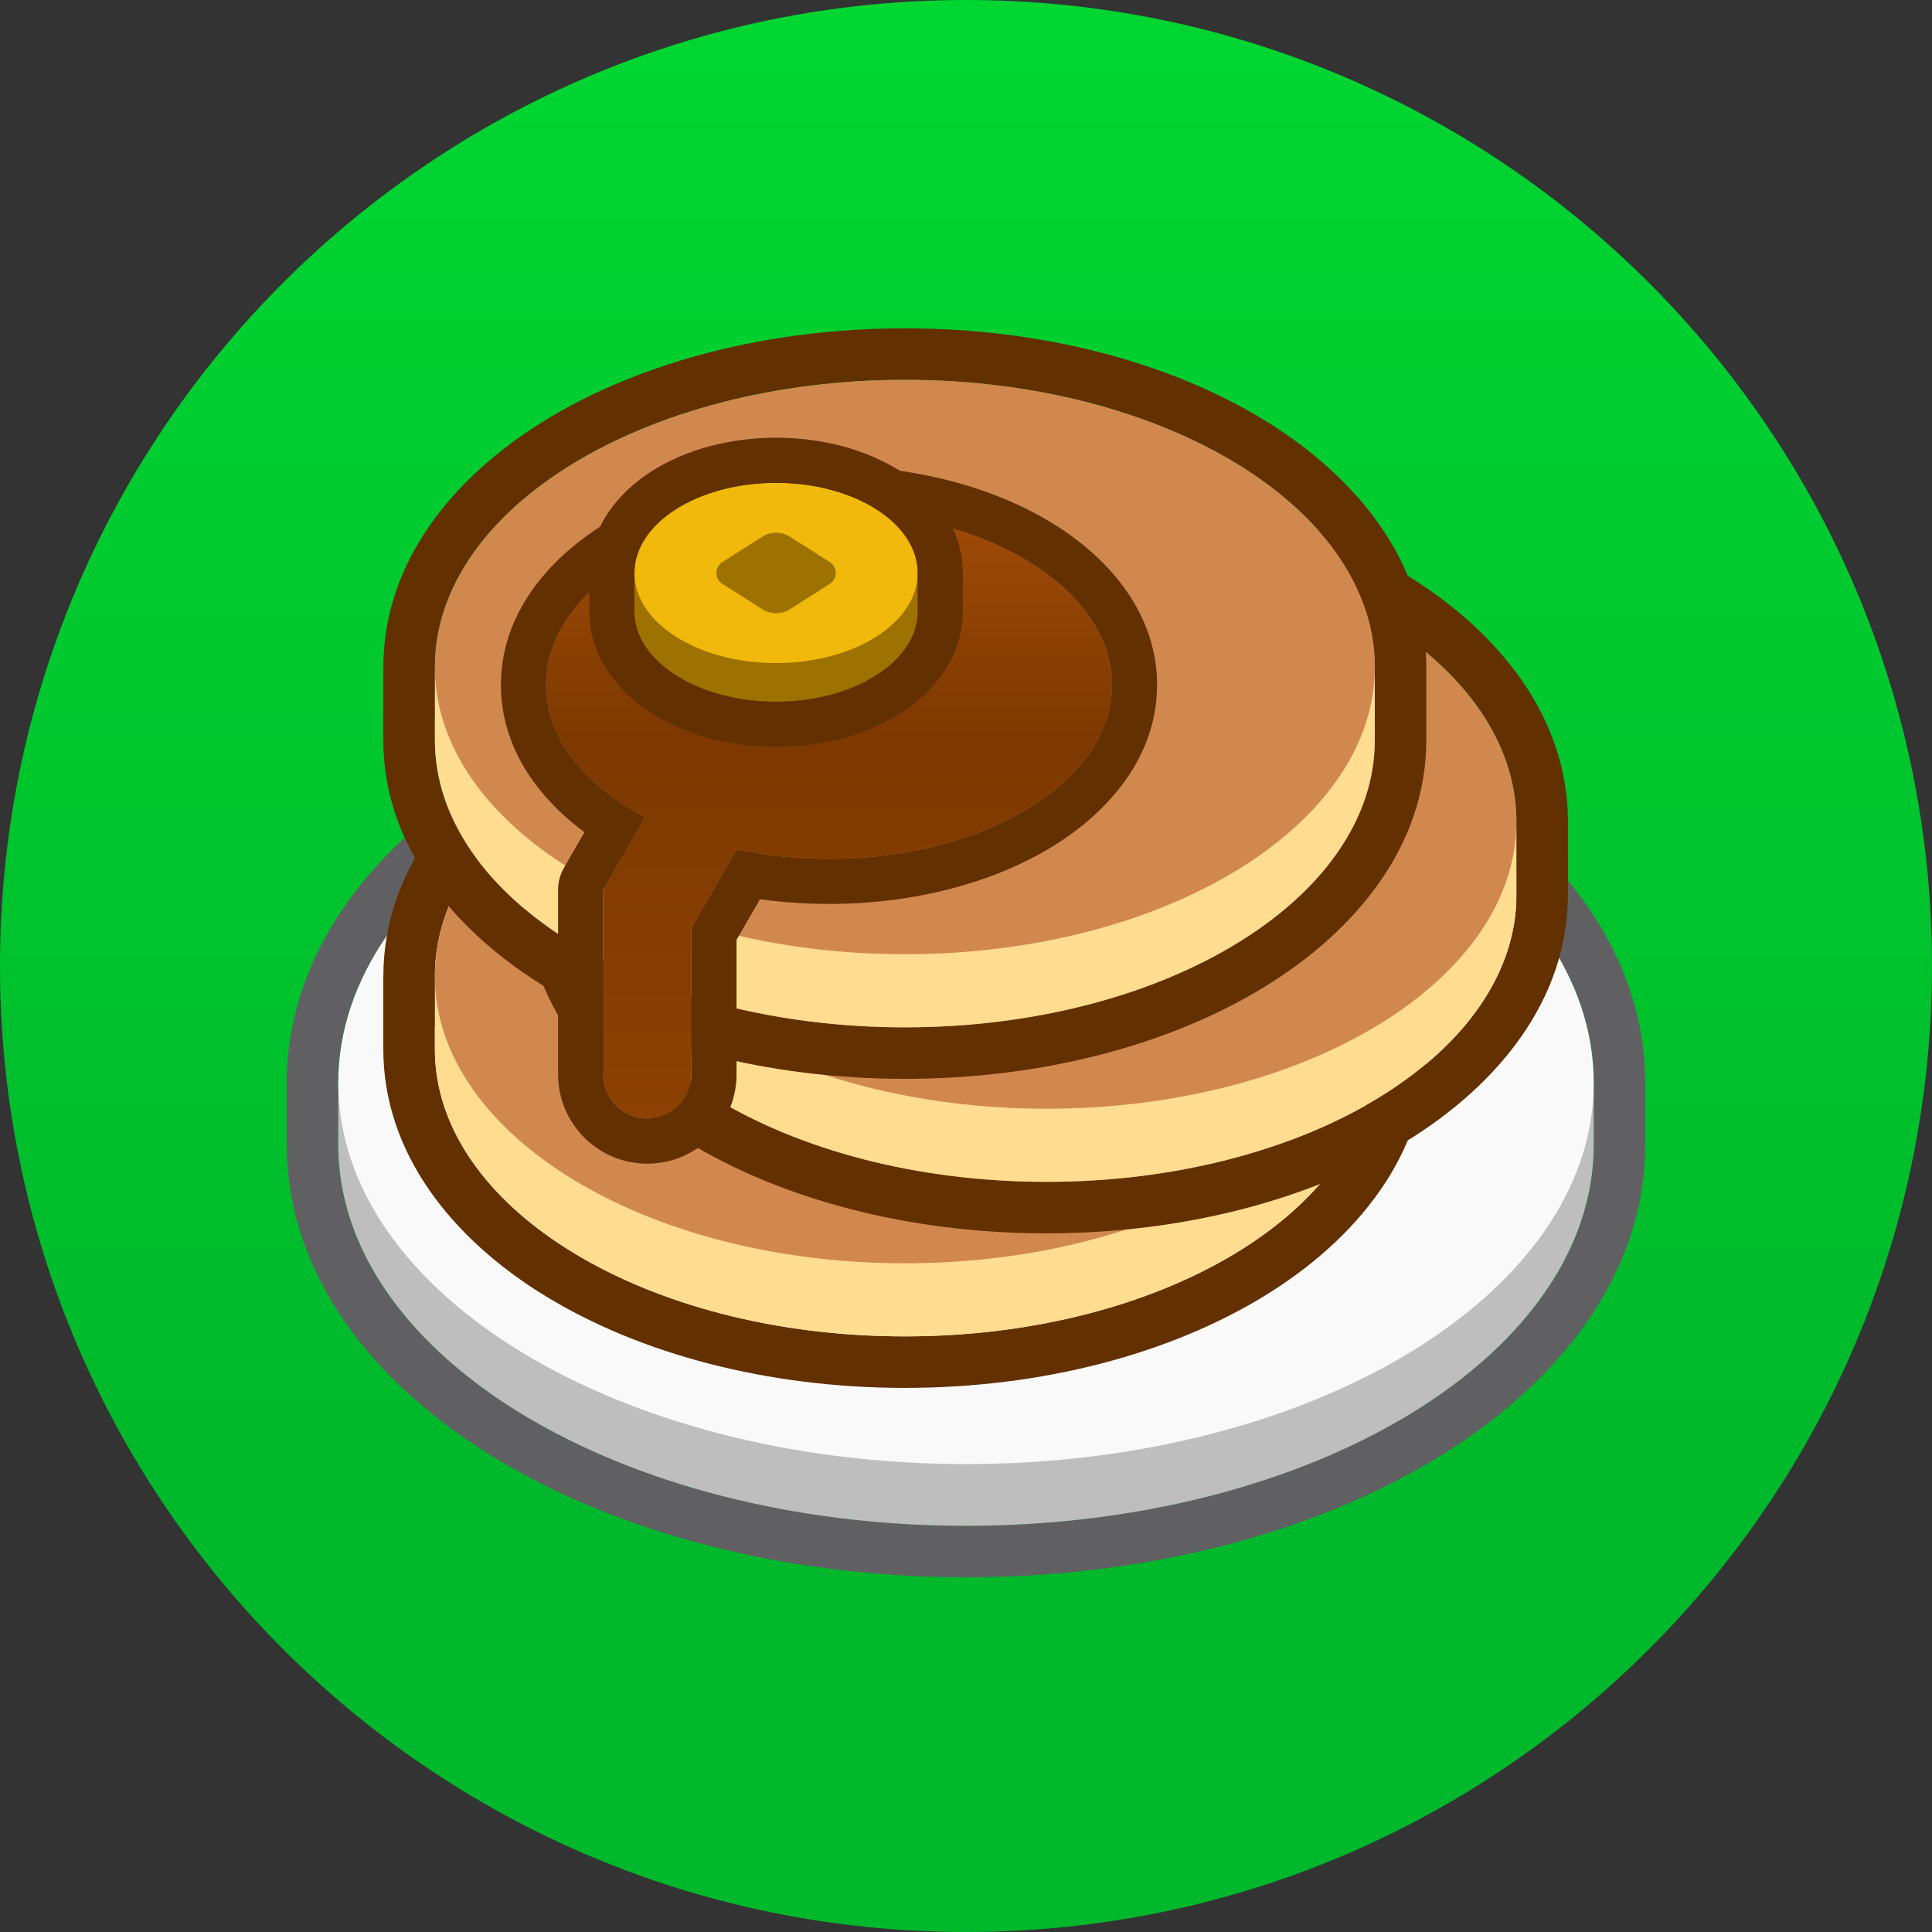 <svg width="32" height="32" viewBox="0 0 32 32" fill="none" xmlns="http://www.w3.org/2000/svg">
<rect x="0" y="0" width="32" height="32" fill="#333333" stroke="none"/>
<path d="M16 32C24.837 32 32 24.837 32 16C32 7.163 24.837 0 16 0C7.163 0 0 7.163 0 16C0 24.837 7.163 32 16 32Z" fill="url(#paint0_linear_214_1035)"/>
<path fill-rule="evenodd" clip-rule="evenodd" d="M5.607 17.758C5.604 17.818 5.603 17.878 5.603 17.938C5.603 18.165 5.623 18.39 5.662 18.611H5.603V18.959C5.603 19.129 5.614 19.298 5.636 19.464C6.059 22.714 10.538 25.272 16 25.272C21.462 25.272 25.941 22.714 26.364 19.464C26.386 19.298 26.397 19.129 26.397 18.959V18.611H26.338C26.377 18.39 26.397 18.165 26.397 17.938C26.397 17.878 26.395 17.818 26.393 17.758C26.236 14.355 21.643 11.625 16 11.625C10.357 11.625 5.764 14.355 5.607 17.758ZM4.753 17.758C4.831 15.681 6.242 13.937 8.206 12.745C10.241 11.509 12.999 10.772 16 10.772C19.001 10.772 21.759 11.509 23.794 12.745C25.758 13.937 27.169 15.681 27.247 17.758H27.25V18.959C27.25 21.115 25.815 22.925 23.794 24.152C21.759 25.388 19.001 26.125 16 26.125C12.999 26.125 10.241 25.388 8.206 24.152C6.185 22.925 4.75 21.115 4.75 18.959V17.758H4.753Z" fill="#606063"/>
<path d="M26.397 18.959C26.397 22.446 21.742 25.272 16 25.272C10.258 25.272 5.603 22.446 5.603 18.959V17.96H26.397V18.959Z" fill="#BEBEBE"/>
<path d="M26.397 17.938C26.397 21.424 21.742 24.25 16 24.25C10.258 24.25 5.603 21.424 5.603 17.938C5.603 14.451 10.258 11.625 16 11.625C21.742 11.625 26.397 14.451 26.397 17.938Z" fill="#FAF9FA"/>
<path fill-rule="evenodd" clip-rule="evenodd" d="M7.203 16.154C7.203 16.158 7.203 16.162 7.203 16.166C7.203 16.453 7.244 16.735 7.324 17.008H7.203V17.377C7.203 17.541 7.216 17.702 7.242 17.861C7.639 20.261 10.955 22.134 14.987 22.134C19.019 22.134 22.335 20.261 22.732 17.861C22.758 17.702 22.771 17.541 22.771 17.377V17.008H22.65C22.727 16.742 22.769 16.469 22.771 16.19C22.771 16.182 22.771 16.174 22.771 16.166C22.771 16.162 22.771 16.158 22.771 16.154C22.761 13.533 19.28 11.409 14.987 11.409C10.694 11.409 7.213 13.533 7.203 16.154ZM6.35 16.154H6.349V17.377C6.349 19.101 7.489 20.523 9.038 21.469C10.601 22.424 12.707 22.988 14.987 22.988C17.267 22.988 19.373 22.424 20.936 21.469C22.485 20.523 23.624 19.101 23.624 17.377V16.193C23.624 16.184 23.624 16.175 23.624 16.166C23.624 14.443 22.485 13.021 20.936 12.075C19.373 11.119 17.267 10.556 14.987 10.556C12.707 10.556 10.601 11.119 9.038 12.075C7.493 13.019 6.355 14.437 6.35 16.154Z" fill="#633001"/>
<path d="M22.771 17.377C22.771 20.005 19.286 22.135 14.987 22.135C10.688 22.135 7.203 20.005 7.203 17.377V16.261H22.771V17.377Z" fill="#FEDC90"/>
<path d="M22.771 16.166C22.771 18.794 19.286 20.924 14.987 20.924C10.688 20.924 7.203 18.794 7.203 16.166C7.203 13.539 10.688 11.409 14.987 11.409C19.286 11.409 22.771 13.539 22.771 16.166Z" fill="#D1884F"/>
<path fill-rule="evenodd" clip-rule="evenodd" d="M9.549 13.595C9.549 13.599 9.549 13.603 9.549 13.607C9.549 13.894 9.59 14.175 9.67 14.448H9.549V14.818C9.549 14.981 9.562 15.142 9.588 15.301C9.985 17.702 13.301 19.575 17.333 19.575C21.365 19.575 24.681 17.702 25.078 15.301C25.104 15.142 25.117 14.981 25.117 14.818V14.448H24.996C25.073 14.183 25.115 13.909 25.117 13.63C25.117 13.623 25.117 13.615 25.117 13.607C25.117 13.603 25.117 13.599 25.117 13.595C25.107 10.973 21.626 8.85 17.333 8.85C13.04 8.85 9.559 10.973 9.549 13.595ZM8.696 13.595H8.695V14.818C8.695 16.541 9.835 17.963 11.384 18.91C12.947 19.865 15.052 20.428 17.333 20.428C19.613 20.428 21.719 19.865 23.282 18.91C24.831 17.963 25.97 16.541 25.97 14.818V13.634C25.97 13.625 25.97 13.616 25.97 13.607C25.97 11.884 24.831 10.462 23.282 9.515C21.719 8.56 19.613 7.997 17.333 7.997C15.053 7.997 12.947 8.56 11.384 9.515C9.839 10.46 8.701 11.877 8.696 13.595Z" fill="#633001"/>
<path d="M25.117 14.818C25.117 17.445 21.632 19.575 17.333 19.575C13.034 19.575 9.548 17.445 9.548 14.818V13.702H25.117V14.818Z" fill="#FEDC90"/>
<path d="M25.117 13.607C25.117 16.234 21.632 18.364 17.333 18.364C13.034 18.364 9.548 16.234 9.548 13.607C9.548 10.98 13.034 8.85 17.333 8.85C21.632 8.85 25.117 10.98 25.117 13.607Z" fill="#D1884F"/>
<path fill-rule="evenodd" clip-rule="evenodd" d="M7.203 11.036C7.203 11.04 7.203 11.044 7.203 11.048C7.203 11.335 7.244 11.616 7.324 11.889H7.203V12.259C7.203 12.422 7.216 12.583 7.242 12.742C7.639 15.142 10.955 17.016 14.987 17.016C19.019 17.016 22.335 15.142 22.732 12.742C22.758 12.583 22.771 12.422 22.771 12.259V11.889H22.65C22.727 11.623 22.769 11.35 22.771 11.071C22.771 11.063 22.771 11.056 22.771 11.048C22.771 11.044 22.771 11.04 22.771 11.036C22.761 8.414 19.28 6.291 14.987 6.291C10.694 6.291 7.213 8.414 7.203 11.036ZM6.35 11.036H6.349V12.259C6.349 13.982 7.489 15.404 9.038 16.351C10.601 17.306 12.707 17.869 14.987 17.869C17.267 17.869 19.373 17.306 20.936 16.351C22.485 15.404 23.624 13.982 23.624 12.259V11.074C23.624 11.066 23.624 11.057 23.624 11.048C23.624 9.324 22.485 7.902 20.936 6.956C19.373 6.001 17.267 5.438 14.987 5.438C12.707 5.438 10.601 6.001 9.038 6.956C7.493 7.9 6.355 9.318 6.35 11.036Z" fill="#633001"/>
<path d="M22.771 12.259C22.771 14.886 19.286 17.016 14.987 17.016C10.688 17.016 7.203 14.886 7.203 12.259V11.143H22.771V12.259Z" fill="#FEDC90"/>
<path d="M22.771 11.048C22.771 13.675 19.286 15.805 14.987 15.805C10.688 15.805 7.203 13.675 7.203 11.048C7.203 8.42 10.688 6.291 14.987 6.291C19.286 6.291 22.771 8.42 22.771 11.048Z" fill="#D1884F"/>
<path fill-rule="evenodd" clip-rule="evenodd" d="M9.044 11.344C9.044 12.221 9.681 13.007 10.687 13.535L9.99 14.742L9.99 14.742H9.99V17.796C9.99 18.2 10.318 18.527 10.721 18.527C11.125 18.527 11.453 18.2 11.453 17.796V15.367L12.202 14.069C12.681 14.171 13.196 14.226 13.731 14.226C16.32 14.226 18.419 12.935 18.419 11.344C18.419 9.752 16.32 8.462 13.731 8.462C11.143 8.462 9.044 9.752 9.044 11.344Z" fill="url(#paint1_linear_214_1035)"/>
<path fill-rule="evenodd" clip-rule="evenodd" d="M10.687 13.535C10.575 13.477 10.469 13.415 10.367 13.35C9.548 12.831 9.044 12.124 9.044 11.344C9.044 9.752 11.143 8.462 13.731 8.462C16.32 8.462 18.419 9.752 18.419 11.344C18.419 12.935 16.32 14.226 13.731 14.226C13.196 14.226 12.681 14.171 12.202 14.069L11.453 15.367V17.796C11.453 18.2 11.125 18.527 10.721 18.527C10.318 18.527 9.99 18.2 9.99 17.796V14.742L10.687 13.535ZM9.244 14.755V17.796C9.244 18.612 9.905 19.274 10.721 19.274C11.537 19.274 12.199 18.612 12.199 17.796V15.567L12.588 14.894C12.957 14.945 13.34 14.972 13.731 14.972C15.141 14.972 16.453 14.622 17.437 14.018C18.408 13.42 19.165 12.496 19.165 11.344C19.165 10.192 18.408 9.267 17.437 8.67C16.453 8.065 15.141 7.715 13.731 7.715C12.322 7.715 11.01 8.065 10.026 8.67C9.054 9.267 8.297 10.192 8.297 11.344C8.297 12.355 8.877 13.188 9.681 13.784L9.349 14.36C9.317 14.413 9.292 14.47 9.274 14.53C9.252 14.604 9.242 14.68 9.244 14.755Z" fill="#633001"/>
<path d="M10.508 10.13C10.508 10.954 11.559 11.623 12.854 11.623C14.15 11.623 15.2 10.954 15.2 10.13C15.2 9.305 14.15 8.637 12.854 8.637C11.559 8.637 10.508 9.305 10.508 10.13Z" fill="#9E7200"/>
<path d="M10.508 9.49H15.2V10.13H10.508V9.49Z" fill="#9E7200"/>
<path d="M10.508 9.49C10.508 10.314 11.559 10.983 12.854 10.983C14.15 10.983 15.2 10.314 15.2 9.49C15.2 8.665 14.15 7.997 12.854 7.997C11.559 7.997 10.508 8.665 10.508 9.49Z" fill="#F0B90B"/>
<path d="M11.964 9.31L12.625 8.889C12.765 8.8 12.944 8.8 13.083 8.889L13.745 9.31C13.876 9.394 13.876 9.586 13.745 9.67L13.083 10.091C12.944 10.179 12.765 10.179 12.625 10.091L11.964 9.67C11.832 9.586 11.832 9.394 11.964 9.31Z" fill="#9E7200"/>
<path fill-rule="evenodd" clip-rule="evenodd" d="M10.795 7.804C11.356 7.447 12.086 7.25 12.854 7.25C13.622 7.25 14.352 7.447 14.914 7.804C15.467 8.156 15.947 8.734 15.947 9.49V10.13C15.947 10.886 15.467 11.463 14.914 11.815C14.352 12.172 13.622 12.369 12.854 12.369C12.086 12.369 11.356 12.172 10.795 11.815C10.242 11.463 9.762 10.886 9.762 10.13V9.49C9.762 8.734 10.242 8.156 10.795 7.804ZM12.854 7.997C11.559 7.997 10.508 8.665 10.508 9.49V10.13C10.508 10.954 11.559 11.623 12.854 11.623C14.15 11.623 15.2 10.954 15.2 10.13V9.49C15.2 8.665 14.15 7.997 12.854 7.997Z" fill="#633001"/>
<defs>
<linearGradient id="paint0_linear_214_1035" x1="16" y1="0" x2="16" y2="32" gradientUnits="userSpaceOnUse">
<stop stop-color="#00D632"/>
<stop offset="0.762" stop-color="#00B82B"/>
</linearGradient>
<linearGradient id="paint1_linear_214_1035" x1="13.782" y1="8.558" x2="13.782" y2="18.451" gradientUnits="userSpaceOnUse">
<stop stop-color="#9F4A08"/>
<stop offset="0.37" stop-color="#7D3900"/>
<stop offset="1" stop-color="#8D4104"/>
</linearGradient>
</defs>
</svg>
